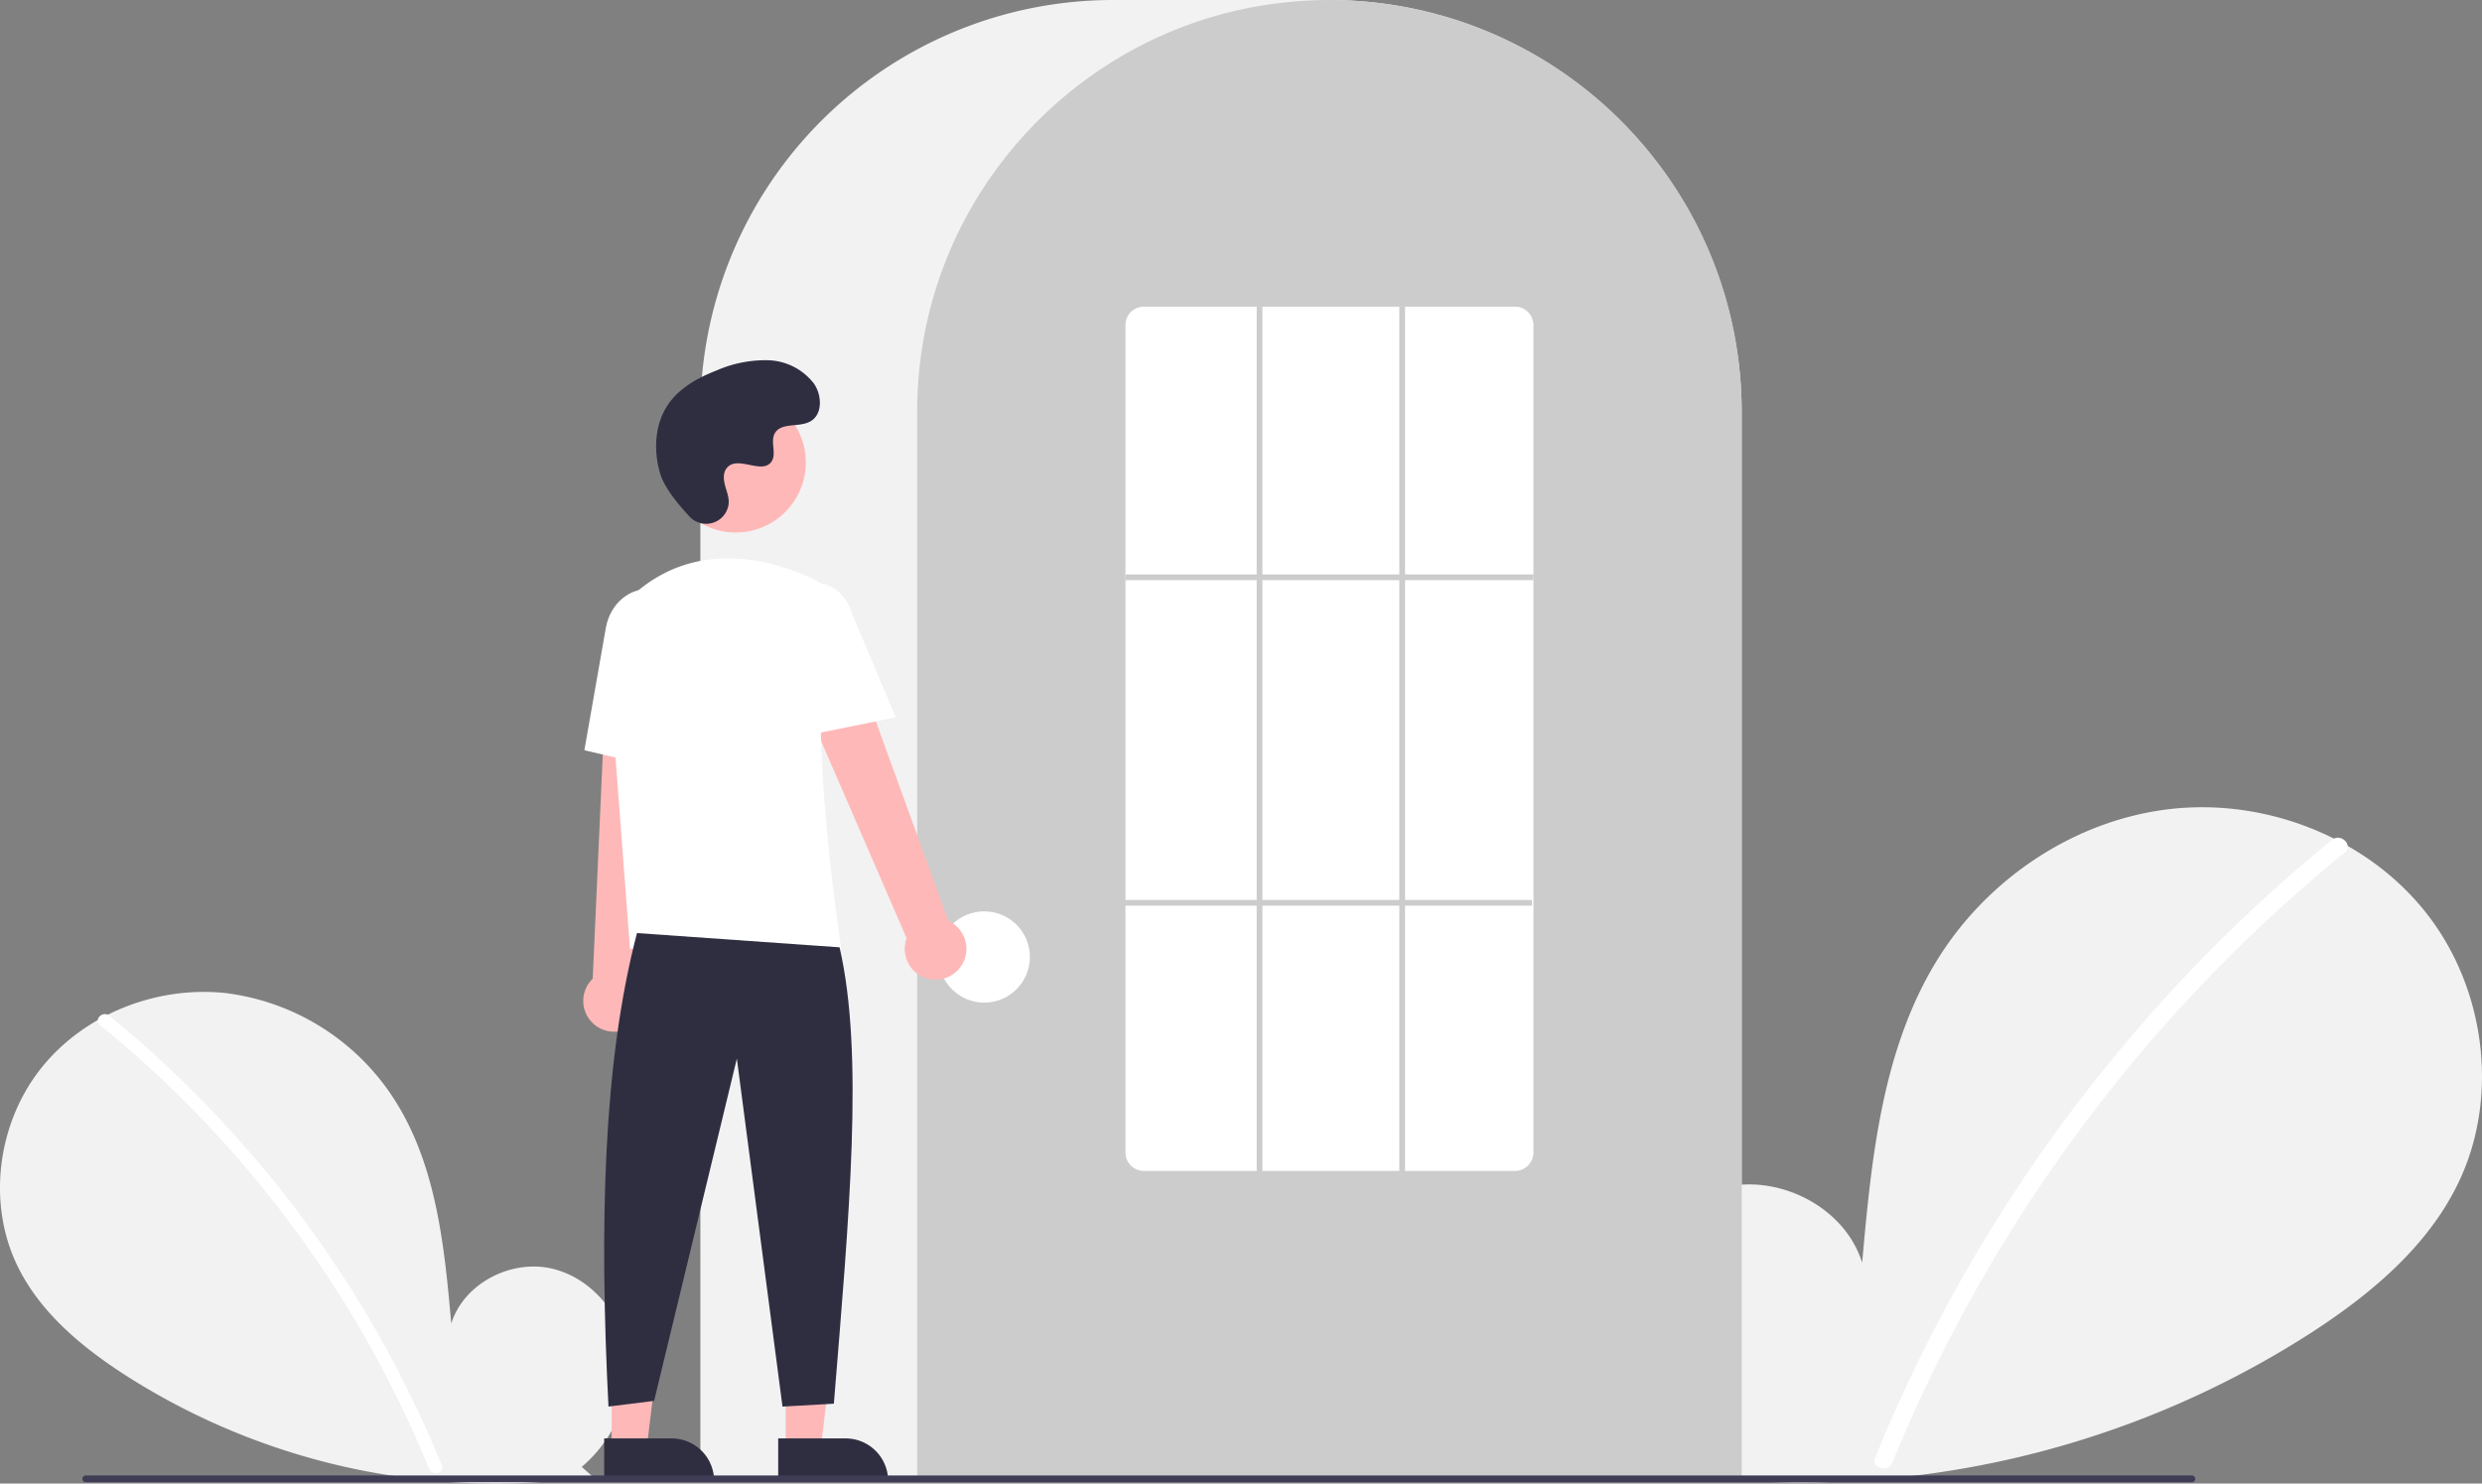 <svg xmlns="http://www.w3.org/2000/svg" width="431.65" height="258.047" viewBox="0 0 431.65 258.047">
  <rect x="0" y="0" width="431.65" height="258.047" fill="#808080" stroke="none"/>
  <g id="undraw_login_re_4vu2" transform="translate(0)">
    <path id="Path_1690" data-name="Path 1690" d="M915.85,620.29c5.526-4.67,8.883-12.046,8-19.228s-6.333-13.783-13.405-15.308-15.135,2.7-17.283,9.605c-1.182-13.32-2.544-27.2-9.626-38.541a40.816,40.816,0,0,0-29.555-18.935c-12.037-1.315-24.71,3.651-32.216,13.151s-9.345,23.312-4.087,34.219c3.873,8.035,11.009,14.015,18.485,18.879a119.3,119.3,0,0,0,81.594,17.85Z" transform="translate(-814.681 -365.142)" fill="#f2f2f2"/>
    <path id="Path_1691" data-name="Path 1691" d="M881.963,545.732a196.851,196.851,0,0,1,57.84,78.211c.552,1.352-1.644,1.94-2.189.6a194.658,194.658,0,0,0-57.256-77.21c-1.133-.923.481-2.521,1.605-1.605Z" transform="translate(-862.975 -369.063)" fill="#fff"/>
    <path id="Path_1692" data-name="Path 1692" d="M176.183,586.4c-7.59-6.414-12.2-16.546-10.992-26.409s8.7-18.931,18.412-21.026,20.787,3.7,23.738,13.193c1.624-18.295,3.495-37.356,13.222-52.936,8.807-14.107,24.062-24.2,40.594-26.007s33.939,5.015,44.249,18.063,12.835,32.019,5.614,47c-5.32,11.036-15.12,19.249-25.389,25.931a163.858,163.858,0,0,1-112.069,24.517" transform="translate(116.511 -332.518)" fill="#f2f2f2"/>
    <path id="Path_1693" data-name="Path 1693" d="M291.619,483.991a268.088,268.088,0,0,0-37.362,37.1,268.874,268.874,0,0,0-42.082,70.323c-.758,1.857,2.257,2.665,3.007.829A267.365,267.365,0,0,1,293.824,486.2c1.557-1.268-.661-3.462-2.2-2.205Z" transform="translate(113.95 -337.904)" fill="#fff"/>
    <path id="Path_1694" data-name="Path 1694" d="M424.5,447.433H605.595V261.625A71.775,71.775,0,0,0,533.9,189.931H496.194A71.775,71.775,0,0,0,424.5,261.625Z" transform="translate(-302.696 -189.931)" fill="#f2f2f2"/>
    <path id="Path_1695" data-name="Path 1695" d="M424.5,447.435H567.887V261.627A71.139,71.139,0,0,0,554.2,219.482c-.329-.449-.658-.892-1-1.33a71.677,71.677,0,0,0-15.259-14.81c-.327-.238-.656-.472-.989-.706a71.524,71.524,0,0,0-15.615-8.166c-.328-.124-.662-.249-1-.368a71.455,71.455,0,0,0-15.434-3.64c-.326-.045-.661-.079-1-.114a72.579,72.579,0,0,0-15.433,0c-.334.035-.669.07-1,.115a71.44,71.44,0,0,0-15.43,3.639c-.334.119-.668.244-1,.368a71.346,71.346,0,0,0-15.433,8.045c-.333.229-.667.463-1,.7a72.436,72.436,0,0,0-9.121,7.722,71.593,71.593,0,0,0-6.313,7.219c-.338.437-.666.88-.995,1.328A71.139,71.139,0,0,0,424.5,261.627Z" transform="translate(-264.988 -189.933)" fill="#ccc"/>
    <circle id="Ellipse_19" data-name="Ellipse 19" cx="7.938" cy="7.938" r="7.938" transform="translate(163.233 158.52)" fill="#fff"/>
    <path id="Path_1696" data-name="Path 1696" d="M576.507,483.957h6.083l2.894-23.462h-8.978Z" transform="translate(-439.867 -232.021)" fill="#ffb8b8"/>
    <path id="Path_1697" data-name="Path 1697" d="M570.426,504.28H558.695v7.386h19.117A7.386,7.386,0,0,0,570.426,504.28Z" transform="translate(-423.358 -254.082)" fill="#2f2e41"/>
    <path id="Path_1698" data-name="Path 1698" d="M637.507,483.957h6.083l2.894-23.462h-8.978Z" transform="translate(-531.132 -232.021)" fill="#ffb8b8"/>
    <path id="Path_1699" data-name="Path 1699" d="M631.426,504.28H619.7v7.386h19.117a7.386,7.386,0,0,0-7.386-7.386Z" transform="translate(-514.624 -254.082)" fill="#2f2e41"/>
    <path id="Path_1700" data-name="Path 1700" d="M729.334,462.742a5.33,5.33,0,0,0-2.238-7.861L706.418,397.89l-10.174,5.553,23.609,54.463a5.359,5.359,0,0,0,9.481,4.836Z" transform="translate(-562.18 -294.711)" fill="#ffb8b8"/>
    <path id="Path_1701" data-name="Path 1701" d="M806.587,480.791a5.33,5.33,0,0,0,1.435-8.046l6.405-60.287-11.579.529-2.662,59.3a5.359,5.359,0,0,0,6.4,8.5Z" transform="translate(-697.106 -302.051)" fill="#ffb8b8"/>
    <circle id="Ellipse_20" data-name="Ellipse 20" cx="12.186" cy="12.186" r="12.186" transform="translate(115.768 68.251)" fill="#ffb8b8"/>
    <path id="Path_1702" data-name="Path 1702" d="M743.974,453.585h36.738l-.044-.286c-.066-.427-6.548-42.887-1.767-56.777a5.861,5.861,0,0,0-3.011-7.236h0c-6.833-3.218-19.949-7.18-31.019,2.436a14.009,14.009,0,0,0-4.693,11.608Z" transform="translate(-634.414 -288.557)" fill="#fff"/>
    <path id="Path_1703" data-name="Path 1703" d="M725.9,420.825l16.54-3.355L734.689,399.1a6.945,6.945,0,0,0-13.448,3.472Z" transform="translate(-586.66 -292.694)" fill="#fff"/>
    <path id="Path_1704" data-name="Path 1704" d="M811.2,428.361l.994-22.794c.754-4.285-1.7-8.335-5.471-9s-7.458,2.312-8.215,6.629l-3.738,21.3Z" transform="translate(-693.143 -294)" fill="#fff"/>
    <path id="Path_1705" data-name="Path 1705" d="M741.854,517.049c-5.911,22.514-6.556,51.138-4.961,82.361l7.938-.992,14.388-59.538,7.938,60.53,8.931-.5c2.668-32.761,5.266-60.885.992-79.384Z" transform="translate(-631.072 -354.75)" fill="#2f2e41"/>
    <path id="Path_1706" data-name="Path 1706" d="M753.439,343.393a3.936,3.936,0,0,0,6.791-2.187,3.992,3.992,0,0,0,0-.772c-.153-1.465-1-2.8-.8-4.343a2.277,2.277,0,0,1,.417-1.066c1.812-2.426,6.064,1.085,7.774-1.111,1.048-1.346-.184-3.467.621-4.972,1.062-1.986,4.207-1.006,6.179-2.094,2.194-1.21,2.063-4.577.619-6.625a10.421,10.421,0,0,0-7.9-4.022,21.192,21.192,0,0,0-8.927,1.742c-3.236,1.261-6.444,3-8.435,5.848-2.421,3.46-2.654,8.111-1.443,12.157C749.068,338.409,751.582,341.415,753.439,343.393Z" transform="translate(-633.514 -253.538)" fill="#2f2e41"/>
    <path id="Path_1707" data-name="Path 1707" d="M266.086,708.374h366.3a.591.591,0,0,0,0-1.182h-366.3a.591.591,0,0,0,0,1.181Z" transform="translate(-251.192 -450.553)" fill="#3f3d56"/>
    <path id="Path_1708" data-name="Path 1708" d="M500.725,447.764h64.5a3.208,3.208,0,0,0,3.225-3.183V300.614a3.208,3.208,0,0,0-3.225-3.183h-64.5a3.208,3.208,0,0,0-3.225,3.183V444.581A3.208,3.208,0,0,0,500.725,447.764Z" transform="translate(-301.769 -244.095)" fill="#fff"/>
    <rect id="Rectangle_37" data-name="Rectangle 37" width="70.949" height="0.992" transform="translate(195.731 99.919)" fill="#ccc"/>
    <rect id="Rectangle_38" data-name="Rectangle 38" width="70.949" height="0.992" transform="translate(195.483 156.535)" fill="#ccc"/>
    <rect id="Rectangle_39" data-name="Rectangle 39" width="0.992" height="150.829" transform="translate(243.361 53.336)" fill="#ccc"/>
    <rect id="Rectangle_40" data-name="Rectangle 40" width="0.992" height="150.829" transform="translate(218.554 53.336)" fill="#ccc"/>
  </g>
</svg>
